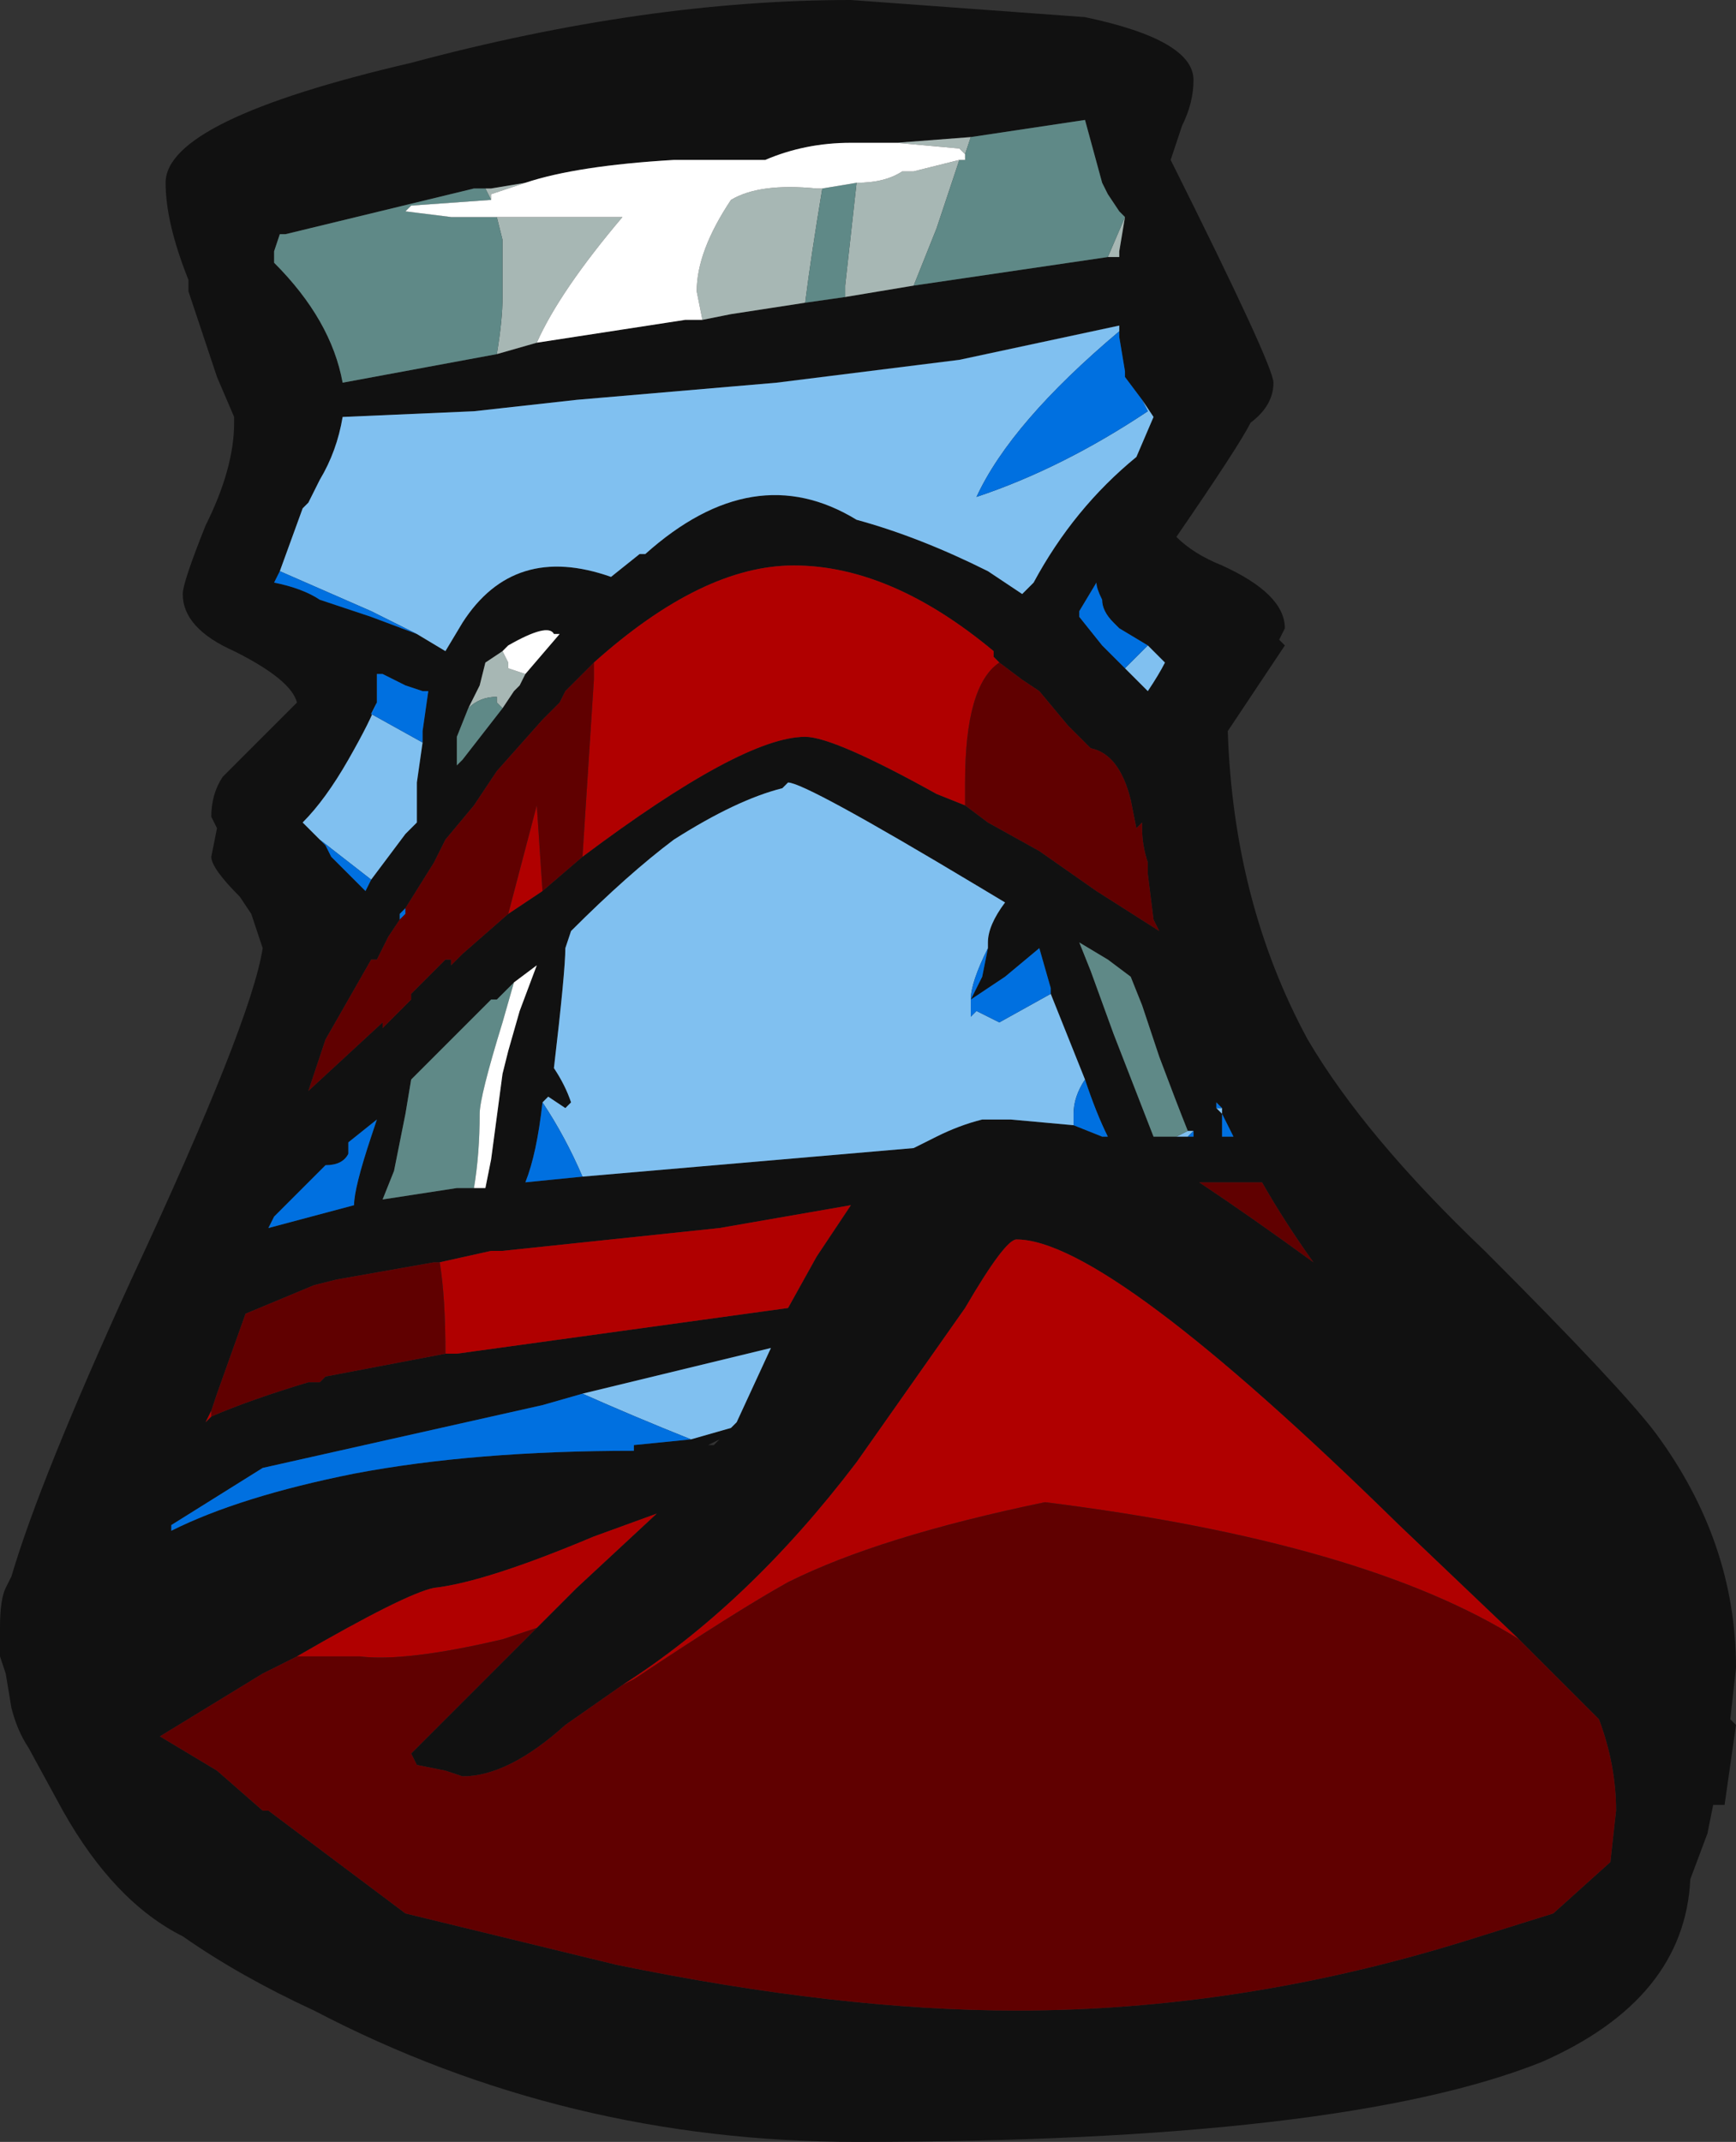 <?xml version="1.0" encoding="UTF-8" standalone="no"?>
<svg xmlns:ffdec="https://www.free-decompiler.com/flash" xmlns:xlink="http://www.w3.org/1999/xlink" ffdec:objectType="frame" height="131.25px" width="106.4px" xmlns="http://www.w3.org/2000/svg">
  <rect width="100%" height="100%" fill="#333333" stroke="none"/>
  <g transform="matrix(1.0, 0.0, 0.0, 1.0, 47.6, 78.75)">
    <use ffdec:characterId="2124" height="18.75" transform="matrix(7.0, 0.0, 0.0, 7.0, -47.6, -78.75)" width="15.2" xlink:href="#shape0"/>
  </g>
  <defs>
    <g id="shape0" transform="matrix(1.0, 0.0, 0.0, 1.0, 6.8, 11.25)">
      <path d="M2.7 -11.1 Q3.65 -10.9 3.65 -10.55 3.65 -10.35 3.55 -10.15 L3.45 -9.85 Q4.35 -8.05 4.35 -7.9 4.35 -7.7 4.15 -7.55 4.05 -7.35 3.5 -6.55 3.65 -6.4 3.9 -6.3 4.45 -6.05 4.45 -5.75 L4.4 -5.65 4.45 -5.6 3.95 -4.85 Q4.0 -3.35 4.65 -2.15 5.15 -1.3 6.2 -0.3 7.4 0.9 7.7 1.3 8.4 2.25 8.4 3.35 L8.35 3.8 8.4 3.85 8.3 4.55 8.2 4.55 8.15 4.8 8.0 5.2 Q7.95 6.25 6.7 6.8 4.95 7.5 0.7 7.5 -1.85 7.5 -4.05 6.35 -4.7 6.05 -5.2 5.7 -5.8 5.4 -6.25 4.6 L-6.55 4.05 Q-6.65 3.9 -6.7 3.7 L-6.75 3.4 -6.8 3.25 -6.8 3.0 Q-6.8 2.75 -6.75 2.65 L-6.7 2.55 Q-6.45 1.7 -5.65 -0.05 -4.6 -2.3 -4.5 -2.95 L-4.6 -3.25 -4.7 -3.4 Q-4.95 -3.65 -4.95 -3.75 L-4.9 -4.0 -4.95 -4.1 Q-4.95 -4.3 -4.85 -4.45 L-4.2 -5.1 Q-4.25 -5.3 -4.75 -5.55 -5.2 -5.75 -5.2 -6.05 -5.2 -6.15 -5.0 -6.65 -4.75 -7.15 -4.75 -7.55 L-4.75 -7.6 -4.9 -7.95 -5.15 -8.7 -5.15 -8.8 Q-5.35 -9.3 -5.35 -9.65 -5.35 -10.2 -3.2 -10.7 -1.15 -11.25 0.65 -11.25 L2.7 -11.1 M1.7 -10.05 L1.05 -10.0 0.65 -10.0 Q0.25 -10.0 -0.1 -9.85 L-0.9 -9.85 Q-1.75 -9.8 -2.2 -9.65 L-2.5 -9.6 -2.65 -9.6 -4.3 -9.2 -4.35 -9.2 -4.4 -9.05 -4.4 -8.95 Q-3.9 -8.45 -3.8 -7.9 L-2.45 -8.15 -2.1 -8.25 -0.8 -8.45 -0.65 -8.45 -0.4 -8.5 0.25 -8.6 0.6 -8.65 1.2 -8.75 2.9 -9.0 3.0 -9.0 3.0 -9.05 3.05 -9.35 3.0 -9.4 2.9 -9.55 2.85 -9.65 2.7 -10.2 1.7 -10.05 M3.0 -8.35 L3.0 -8.4 1.6 -8.1 0.0 -7.9 -1.75 -7.75 -2.65 -7.65 -3.8 -7.6 Q-3.85 -7.3 -4.0 -7.05 L-4.1 -6.85 -4.15 -6.8 -4.35 -6.25 -4.4 -6.15 Q-4.15 -6.1 -4.0 -6.0 L-3.55 -5.85 -3.15 -5.7 -2.9 -5.55 -2.75 -5.8 Q-2.3 -6.5 -1.45 -6.2 L-1.2 -6.4 -1.15 -6.4 Q-0.2 -7.25 0.7 -6.7 1.25 -6.55 1.85 -6.25 L2.15 -6.05 2.25 -6.15 Q2.6 -6.8 3.15 -7.25 L3.3 -7.6 3.2 -7.75 3.05 -7.95 3.05 -8.0 3.0 -8.3 3.0 -8.35 M3.05 -5.4 L3.25 -5.2 Q3.35 -5.35 3.4 -5.45 L3.25 -5.6 3.0 -5.75 2.95 -5.8 Q2.85 -5.9 2.85 -6.0 2.8 -6.1 2.8 -6.15 L2.65 -5.9 2.65 -5.85 2.85 -5.6 3.05 -5.4 M3.3 -3.2 L3.25 -3.6 3.25 -3.7 Q3.2 -3.85 3.2 -4.0 L3.2 -4.05 3.15 -4.0 3.1 -4.25 Q3.0 -4.65 2.75 -4.7 L2.55 -4.9 2.3 -5.2 2.15 -5.3 1.95 -5.45 1.9 -5.5 1.9 -5.55 Q1.0 -6.3 0.15 -6.3 -0.65 -6.3 -1.6 -5.45 L-1.85 -5.2 -1.9 -5.1 -2.05 -4.95 -2.45 -4.5 -2.65 -4.2 -2.9 -3.9 -3.0 -3.7 -3.25 -3.3 -3.3 -3.25 -3.3 -3.2 -3.4 -3.05 -3.5 -2.85 -3.55 -2.85 -3.95 -2.15 -4.1 -1.7 -3.45 -2.3 -3.45 -2.25 -3.2 -2.5 -3.2 -2.55 -2.9 -2.85 -2.85 -2.85 -2.85 -2.8 -2.75 -2.9 -2.35 -3.25 -2.05 -3.45 -1.7 -3.75 Q-0.3 -4.8 0.25 -4.8 0.5 -4.8 1.4 -4.3 L1.65 -4.2 1.85 -4.05 2.3 -3.8 2.8 -3.45 3.35 -3.1 3.3 -3.2 M2.95 -3.7 L2.95 -3.7 M1.85 -2.95 L1.85 -3.0 Q1.85 -3.15 2.0 -3.35 L1.75 -3.5 Q0.25 -4.4 0.1 -4.4 L0.05 -4.35 Q-0.35 -4.25 -0.9 -3.9 -1.3 -3.6 -1.8 -3.1 L-1.85 -2.95 Q-1.85 -2.75 -1.95 -1.9 -1.85 -1.75 -1.8 -1.6 L-1.85 -1.55 -2.0 -1.65 -2.05 -1.6 Q-2.1 -1.15 -2.2 -0.9 L-1.7 -0.95 1.2 -1.2 1.4 -1.3 Q1.6 -1.4 1.8 -1.45 L2.05 -1.45 2.6 -1.4 2.85 -1.3 2.9 -1.3 Q2.8 -1.5 2.7 -1.8 L2.4 -2.55 2.4 -2.6 2.3 -2.95 2.0 -2.7 1.7 -2.5 1.8 -2.7 1.85 -2.95 M3.6 -1.35 Q3.5 -1.6 3.35 -2.0 L3.2 -2.45 3.1 -2.7 2.9 -2.85 2.65 -3.0 2.75 -2.75 2.95 -2.2 3.3 -1.3 3.5 -1.3 3.55 -1.3 3.65 -1.3 3.65 -1.35 3.6 -1.35 M-2.9 0.6 L-2.8 0.6 0.1 0.2 0.35 -0.25 0.65 -0.7 -0.5 -0.5 -2.4 -0.3 -2.5 -0.3 -2.95 -0.2 -3.0 -0.2 -3.85 -0.05 -4.05 0.0 -4.65 0.25 -4.9 0.95 -4.95 1.1 -5.0 1.2 -4.95 1.15 Q-4.6 1.0 -4.1 0.85 L-4.0 0.85 -3.95 0.8 -2.9 0.6 M3.9 -1.55 L3.85 -1.6 3.85 -1.55 3.9 -1.5 3.9 -1.55 M3.9 -1.5 L3.9 -1.3 4.0 -1.3 3.9 -1.5 M3.7 -0.9 Q4.15 -0.6 4.7 -0.2 4.45 -0.55 4.25 -0.9 L3.7 -0.9 M-4.45 4.6 L-3.25 5.5 -1.4 5.95 Q0.55 6.35 2.1 6.35 4.05 6.35 6.0 5.75 L6.8 5.5 7.3 5.05 7.35 4.6 Q7.35 4.2 7.2 3.8 L6.5 3.1 5.45 2.1 Q2.9 -0.4 2.1 -0.4 2.0 -0.4 1.65 0.2 L0.7 1.55 Q-0.25 2.8 -1.35 3.5 L-1.85 3.85 Q-2.35 4.3 -2.75 4.3 L-2.9 4.25 -3.15 4.2 -3.2 4.1 -2.1 3.0 -1.75 2.65 -1.05 2.0 -1.6 2.2 Q-2.55 2.6 -3.0 2.65 -3.25 2.7 -4.2 3.25 L-4.5 3.4 -5.4 3.95 Q-5.15 4.1 -4.9 4.25 L-4.5 4.6 -4.45 4.6 M-2.4 -5.55 L-2.55 -5.45 -2.6 -5.25 -2.7 -5.05 -2.8 -4.8 -2.8 -4.55 -2.75 -4.6 -2.4 -5.05 -2.3 -5.2 -2.25 -5.25 -2.2 -5.35 -1.9 -5.7 -1.95 -5.7 Q-2.0 -5.8 -2.35 -5.6 L-2.4 -5.55 M-3.1 -4.75 L-3.1 -4.85 -3.05 -5.2 -3.1 -5.2 -3.25 -5.25 -3.45 -5.35 -3.5 -5.35 -3.5 -5.1 Q-3.55 -4.95 -3.75 -4.6 -3.95 -4.25 -4.15 -4.05 L-3.95 -3.85 -3.9 -3.75 -3.6 -3.45 -3.55 -3.55 -3.25 -3.95 -3.15 -4.05 -3.15 -4.4 -3.1 -4.75 M-4.45 -0.5 L-3.7 -0.7 Q-3.7 -0.85 -3.55 -1.3 L-3.5 -1.45 -3.75 -1.25 -3.75 -1.15 Q-3.8 -1.05 -3.95 -1.05 L-4.4 -0.6 -4.45 -0.5 M-2.3 -2.65 L-2.45 -2.5 -2.5 -2.5 -3.2 -1.8 -3.25 -1.5 -3.35 -1.0 -3.45 -0.75 -2.8 -0.85 -2.65 -0.85 -2.55 -0.85 -2.5 -1.1 -2.4 -1.85 -2.35 -2.05 -2.25 -2.4 -2.1 -2.8 -2.3 -2.65 M-2.65 -2.15 L-2.65 -2.15 M-1.7 0.95 L-2.05 1.05 -4.5 1.6 -5.3 2.1 -5.3 2.15 Q-4.7 1.85 -3.7 1.65 -2.65 1.45 -1.25 1.45 L-1.25 1.4 -0.75 1.35 -0.4 1.25 -0.35 1.2 -0.05 0.55 -1.7 0.95 M-0.6 1.4 L-0.55 1.4 -0.5 1.35 -0.6 1.4" fill="#111111" fill-rule="evenodd" stroke="none"/>
      <path d="M-4.35 -6.25 L-4.15 -6.8 -4.1 -6.85 -4.0 -7.05 Q-3.85 -7.3 -3.8 -7.6 L-2.65 -7.65 -1.75 -7.75 0.0 -7.9 1.6 -8.1 3.0 -8.4 3.0 -8.35 Q2.05 -7.55 1.75 -6.9 2.5 -7.15 3.25 -7.65 L3.2 -7.75 3.3 -7.6 3.15 -7.25 Q2.6 -6.8 2.25 -6.15 L2.15 -6.05 1.85 -6.25 Q1.25 -6.55 0.7 -6.7 -0.2 -7.25 -1.15 -6.4 L-1.2 -6.4 -1.45 -6.2 Q-2.3 -6.5 -2.75 -5.8 L-2.9 -5.55 -3.15 -5.7 -3.55 -5.9 -4.35 -6.25 M3.05 -5.4 L3.25 -5.6 3.4 -5.45 Q3.35 -5.35 3.25 -5.2 L3.05 -5.4 M3.35 -3.1 L3.3 -3.2 3.35 -3.1 M1.9 -5.5 L1.9 -5.55 1.9 -5.5 M-2.05 -1.6 L-2.0 -1.65 -1.85 -1.55 -1.8 -1.6 Q-1.85 -1.75 -1.95 -1.9 -1.85 -2.75 -1.85 -2.95 L-1.8 -3.1 Q-1.3 -3.6 -0.9 -3.9 -0.35 -4.25 0.05 -4.35 L0.1 -4.4 Q0.25 -4.4 1.75 -3.5 L2.0 -3.35 Q1.85 -3.15 1.85 -3.0 L1.85 -2.95 Q1.7 -2.65 1.7 -2.5 L1.7 -2.35 1.75 -2.4 1.95 -2.3 2.4 -2.55 2.7 -1.8 Q2.6 -1.65 2.6 -1.5 L2.6 -1.4 2.05 -1.45 1.8 -1.45 Q1.6 -1.4 1.4 -1.3 L1.2 -1.2 -1.7 -0.95 Q-1.85 -1.3 -2.05 -1.6 M3.5 -1.3 L3.6 -1.35 3.65 -1.35 3.6 -1.3 3.55 -1.3 3.5 -1.3 M3.85 -1.55 L3.9 -1.55 3.9 -1.5 3.85 -1.55 M-3.1 -4.75 L-3.15 -4.4 -3.15 -4.05 -3.25 -3.95 -3.55 -3.55 -4.0 -3.9 -3.95 -3.85 -4.15 -4.05 Q-3.95 -4.25 -3.75 -4.6 -3.55 -4.95 -3.5 -5.1 L-3.55 -5.0 -3.1 -4.75 M-1.7 0.95 L-0.05 0.55 -0.35 1.2 -0.4 1.25 -0.75 1.35 Q-1.25 1.15 -1.7 0.95" fill="#80c0f0" fill-rule="evenodd" stroke="none"/>
      <path d="M-4.35 -6.25 L-3.55 -5.9 -3.15 -5.7 -3.55 -5.85 -4.0 -6.0 Q-4.15 -6.1 -4.4 -6.15 L-4.35 -6.25 M3.2 -7.75 L3.25 -7.65 Q2.5 -7.15 1.75 -6.9 2.05 -7.55 3.0 -8.35 L3.0 -8.3 3.05 -8.0 3.05 -7.95 3.2 -7.75 M3.25 -5.6 L3.05 -5.4 2.85 -5.6 2.65 -5.85 2.65 -5.9 2.8 -6.15 Q2.8 -6.1 2.85 -6.0 2.85 -5.9 2.95 -5.8 L3.0 -5.75 3.25 -5.6 M-2.05 -1.6 Q-1.85 -1.3 -1.7 -0.95 L-2.2 -0.9 Q-2.1 -1.15 -2.05 -1.6 M2.6 -1.4 L2.6 -1.5 Q2.6 -1.65 2.7 -1.8 2.8 -1.5 2.9 -1.3 L2.85 -1.3 2.6 -1.4 M2.4 -2.55 L1.95 -2.3 1.75 -2.4 1.7 -2.35 1.7 -2.5 Q1.7 -2.65 1.85 -2.95 L1.8 -2.7 1.7 -2.5 2.0 -2.7 2.3 -2.95 2.4 -2.6 2.4 -2.55 M3.65 -1.35 L3.65 -1.3 3.55 -1.3 3.6 -1.3 3.65 -1.35 M3.85 -1.55 L3.85 -1.6 3.9 -1.55 3.85 -1.55 M3.9 -1.5 L4.0 -1.3 3.9 -1.3 3.9 -1.5 M-3.25 -3.3 L-3.25 -3.25 -3.3 -3.2 -3.3 -3.25 -3.25 -3.3 M-3.5 -5.1 L-3.5 -5.35 -3.45 -5.35 -3.25 -5.25 -3.1 -5.2 -3.05 -5.2 -3.1 -4.85 -3.1 -4.75 -3.55 -5.0 -3.5 -5.1 M-3.55 -3.55 L-3.6 -3.45 -3.9 -3.75 -3.95 -3.85 -4.0 -3.9 -3.55 -3.55 M-4.45 -0.5 L-4.4 -0.6 -3.95 -1.05 Q-3.8 -1.05 -3.75 -1.15 L-3.75 -1.25 -3.5 -1.45 -3.55 -1.3 Q-3.7 -0.85 -3.7 -0.7 L-4.45 -0.5 M-0.75 1.35 L-1.25 1.4 -1.25 1.45 Q-2.65 1.45 -3.7 1.65 -4.7 1.85 -5.3 2.15 L-5.3 2.1 -4.5 1.6 -2.05 1.05 -1.7 0.95 Q-1.25 1.15 -0.75 1.35" fill="#0070e0" fill-rule="evenodd" stroke="none"/>
      <path d="M1.95 -5.45 Q1.65 -5.25 1.65 -4.4 L1.65 -4.2 1.4 -4.3 Q0.5 -4.8 0.25 -4.8 -0.3 -4.8 -1.7 -3.75 L-1.6 -5.3 -1.6 -5.45 Q-0.65 -6.3 0.15 -6.3 1.0 -6.3 1.9 -5.55 L1.9 -5.5 1.95 -5.45 M-2.95 -0.2 L-2.5 -0.3 -2.4 -0.3 -0.5 -0.5 0.65 -0.7 0.35 -0.25 0.1 0.2 -2.8 0.6 -2.9 0.6 Q-2.9 0.1 -2.95 -0.2 M-4.95 1.15 L-5.0 1.2 -4.95 1.1 -4.95 1.15 M6.5 3.1 Q5.15 2.25 2.35 1.9 0.9 2.2 0.1 2.6 -0.35 2.85 -1.25 3.45 L-1.35 3.5 Q-0.25 2.8 0.7 1.55 L1.65 0.2 Q2.0 -0.4 2.1 -0.4 2.9 -0.4 5.45 2.1 L6.5 3.1 M-2.1 3.0 L-2.4 3.1 Q-3.25 3.3 -3.65 3.25 L-4.2 3.25 Q-3.25 2.7 -3.0 2.65 -2.55 2.6 -1.6 2.2 L-1.05 2.0 -1.75 2.65 -2.1 3.0 M-4.5 4.6 L-4.45 4.6 -4.5 4.6 M-2.35 -3.25 L-2.1 -4.2 -2.05 -3.45 -2.35 -3.25" fill="#b00000" fill-rule="evenodd" stroke="none"/>
      <path d="M1.95 -5.45 L2.15 -5.3 2.3 -5.2 2.55 -4.9 2.75 -4.7 Q3.0 -4.65 3.1 -4.25 L3.15 -4.0 3.2 -4.05 3.2 -4.0 Q3.2 -3.85 3.25 -3.7 L3.25 -3.6 3.3 -3.2 3.35 -3.1 2.8 -3.45 2.3 -3.8 1.85 -4.05 1.65 -4.2 1.65 -4.4 Q1.65 -5.25 1.95 -5.45 M2.95 -3.7 L2.95 -3.7 M-1.6 -5.45 L-1.6 -5.3 -1.7 -3.75 -2.05 -3.45 -2.1 -4.2 -2.35 -3.25 -2.75 -2.9 -2.85 -2.8 -2.85 -2.85 -2.9 -2.85 -3.2 -2.55 -3.2 -2.5 -3.45 -2.25 -3.45 -2.3 -4.1 -1.7 -3.95 -2.15 -3.55 -2.85 -3.5 -2.85 -3.4 -3.05 -3.3 -3.2 -3.25 -3.25 -3.25 -3.3 -3.0 -3.7 -2.9 -3.9 -2.65 -4.2 -2.45 -4.5 -2.05 -4.95 -1.9 -5.1 -1.85 -5.2 -1.6 -5.45 M-2.95 -0.2 Q-2.9 0.1 -2.9 0.6 L-3.95 0.8 -4.0 0.85 -4.1 0.85 Q-4.6 1.0 -4.95 1.15 L-4.95 1.1 -4.9 0.95 -4.65 0.25 -4.05 0.0 -3.85 -0.05 -3.0 -0.2 -2.95 -0.2 M6.5 3.1 L7.2 3.8 Q7.35 4.2 7.35 4.6 L7.3 5.05 6.8 5.5 6.0 5.75 Q4.05 6.35 2.1 6.35 0.55 6.35 -1.4 5.95 L-3.25 5.5 -4.45 4.6 -4.5 4.6 -4.9 4.25 Q-5.15 4.1 -5.4 3.95 L-4.5 3.4 -4.2 3.25 -3.65 3.25 Q-3.25 3.3 -2.4 3.1 L-2.1 3.0 -3.2 4.1 -3.15 4.2 -2.9 4.25 -2.75 4.3 Q-2.35 4.3 -1.85 3.85 L-1.35 3.5 -1.25 3.45 Q-0.35 2.85 0.1 2.6 0.9 2.2 2.35 1.9 5.15 2.25 6.5 3.1 M3.7 -0.9 L4.25 -0.9 Q4.45 -0.55 4.7 -0.2 4.15 -0.6 3.7 -0.9" fill="#600000" fill-rule="evenodd" stroke="none"/>
      <path d="M1.7 -10.05 L1.65 -9.9 1.6 -9.95 1.05 -10.0 1.7 -10.05 M1.6 -9.85 L1.4 -9.25 1.2 -8.75 0.6 -8.65 0.6 -8.75 0.7 -9.65 Q0.95 -9.65 1.1 -9.75 L1.2 -9.75 1.6 -9.85 M2.9 -9.0 L3.05 -9.35 3.0 -9.4 3.05 -9.35 3.0 -9.05 3.0 -9.0 2.9 -9.0 M-0.65 -8.45 L-0.7 -8.7 Q-0.7 -9.05 -0.4 -9.5 -0.15 -9.65 0.35 -9.6 L0.4 -9.6 Q0.3 -9.0 0.25 -8.6 L-0.4 -8.5 -0.65 -8.45 M-2.5 -9.5 L-2.55 -9.6 -2.65 -9.6 -2.5 -9.6 -2.2 -9.65 -2.5 -9.55 -2.5 -9.5 M-2.45 -8.15 Q-2.4 -8.45 -2.4 -8.65 L-2.4 -9.15 -2.45 -9.35 -1.35 -9.35 Q-1.9 -8.7 -2.1 -8.25 L-2.45 -8.15 M-2.4 -5.55 L-2.35 -5.45 -2.35 -5.4 -2.2 -5.35 -2.25 -5.25 -2.3 -5.2 -2.4 -5.05 -2.45 -5.1 -2.45 -5.15 Q-2.6 -5.15 -2.7 -5.05 L-2.6 -5.25 -2.55 -5.45 -2.4 -5.55" fill="#a7b7b4" fill-rule="evenodd" stroke="none"/>
      <path d="M1.65 -9.9 L1.7 -10.05 2.7 -10.2 2.85 -9.65 2.9 -9.55 3.0 -9.4 3.05 -9.35 2.9 -9.0 1.2 -8.75 1.4 -9.25 1.6 -9.85 1.65 -9.85 1.65 -9.9 M0.4 -9.6 L0.7 -9.65 0.6 -8.75 0.6 -8.65 0.25 -8.6 Q0.3 -9.0 0.4 -9.6 M3.5 -1.3 L3.3 -1.3 2.95 -2.2 2.75 -2.75 2.65 -3.0 2.9 -2.85 3.1 -2.7 3.2 -2.45 3.35 -2.0 Q3.5 -1.6 3.6 -1.35 L3.5 -1.3 M-2.5 -9.5 L-3.2 -9.45 -3.25 -9.4 -2.85 -9.35 -2.45 -9.35 -2.4 -9.15 -2.4 -8.65 Q-2.4 -8.45 -2.45 -8.15 L-3.8 -7.9 Q-3.9 -8.45 -4.4 -8.95 L-4.4 -9.05 -4.35 -9.2 -4.3 -9.2 -2.65 -9.6 -2.55 -9.6 -2.5 -9.5 M-2.7 -5.05 Q-2.6 -5.15 -2.45 -5.15 L-2.45 -5.1 -2.4 -5.05 -2.75 -4.6 -2.8 -4.55 -2.8 -4.8 -2.7 -5.05 M-2.65 -0.85 L-2.8 -0.85 -3.45 -0.75 -3.35 -1.0 -3.25 -1.5 -3.2 -1.8 -2.5 -2.5 -2.45 -2.5 -2.3 -2.65 -2.4 -2.3 Q-2.6 -1.65 -2.6 -1.5 -2.6 -1.15 -2.65 -0.85 M-2.65 -2.15 L-2.65 -2.15" fill="#5f8987" fill-rule="evenodd" stroke="none"/>
      <path d="M1.05 -10.0 L1.6 -9.95 1.65 -9.9 1.65 -9.85 1.6 -9.85 1.2 -9.75 1.1 -9.75 Q0.95 -9.65 0.7 -9.65 L0.4 -9.6 0.35 -9.6 Q-0.15 -9.65 -0.4 -9.5 -0.7 -9.05 -0.7 -8.7 L-0.65 -8.45 -0.8 -8.45 -2.1 -8.25 Q-1.9 -8.7 -1.35 -9.35 L-2.45 -9.35 -2.85 -9.35 -3.25 -9.4 -3.2 -9.45 -2.5 -9.5 -2.5 -9.55 -2.2 -9.65 Q-1.75 -9.8 -0.9 -9.85 L-0.1 -9.85 Q0.25 -10.0 0.65 -10.0 L1.05 -10.0 M-2.2 -5.35 L-2.35 -5.4 -2.35 -5.45 -2.4 -5.55 -2.35 -5.6 Q-2.0 -5.8 -1.95 -5.7 L-1.9 -5.7 -2.2 -5.35 M-2.65 -0.85 Q-2.6 -1.15 -2.6 -1.5 -2.6 -1.65 -2.4 -2.3 L-2.3 -2.65 -2.1 -2.8 -2.25 -2.4 -2.35 -2.05 -2.4 -1.85 -2.5 -1.1 -2.55 -0.85 -2.65 -0.85" fill="#ffffff" fill-rule="evenodd" stroke="none"/>
    </g>
  </defs>
</svg>
